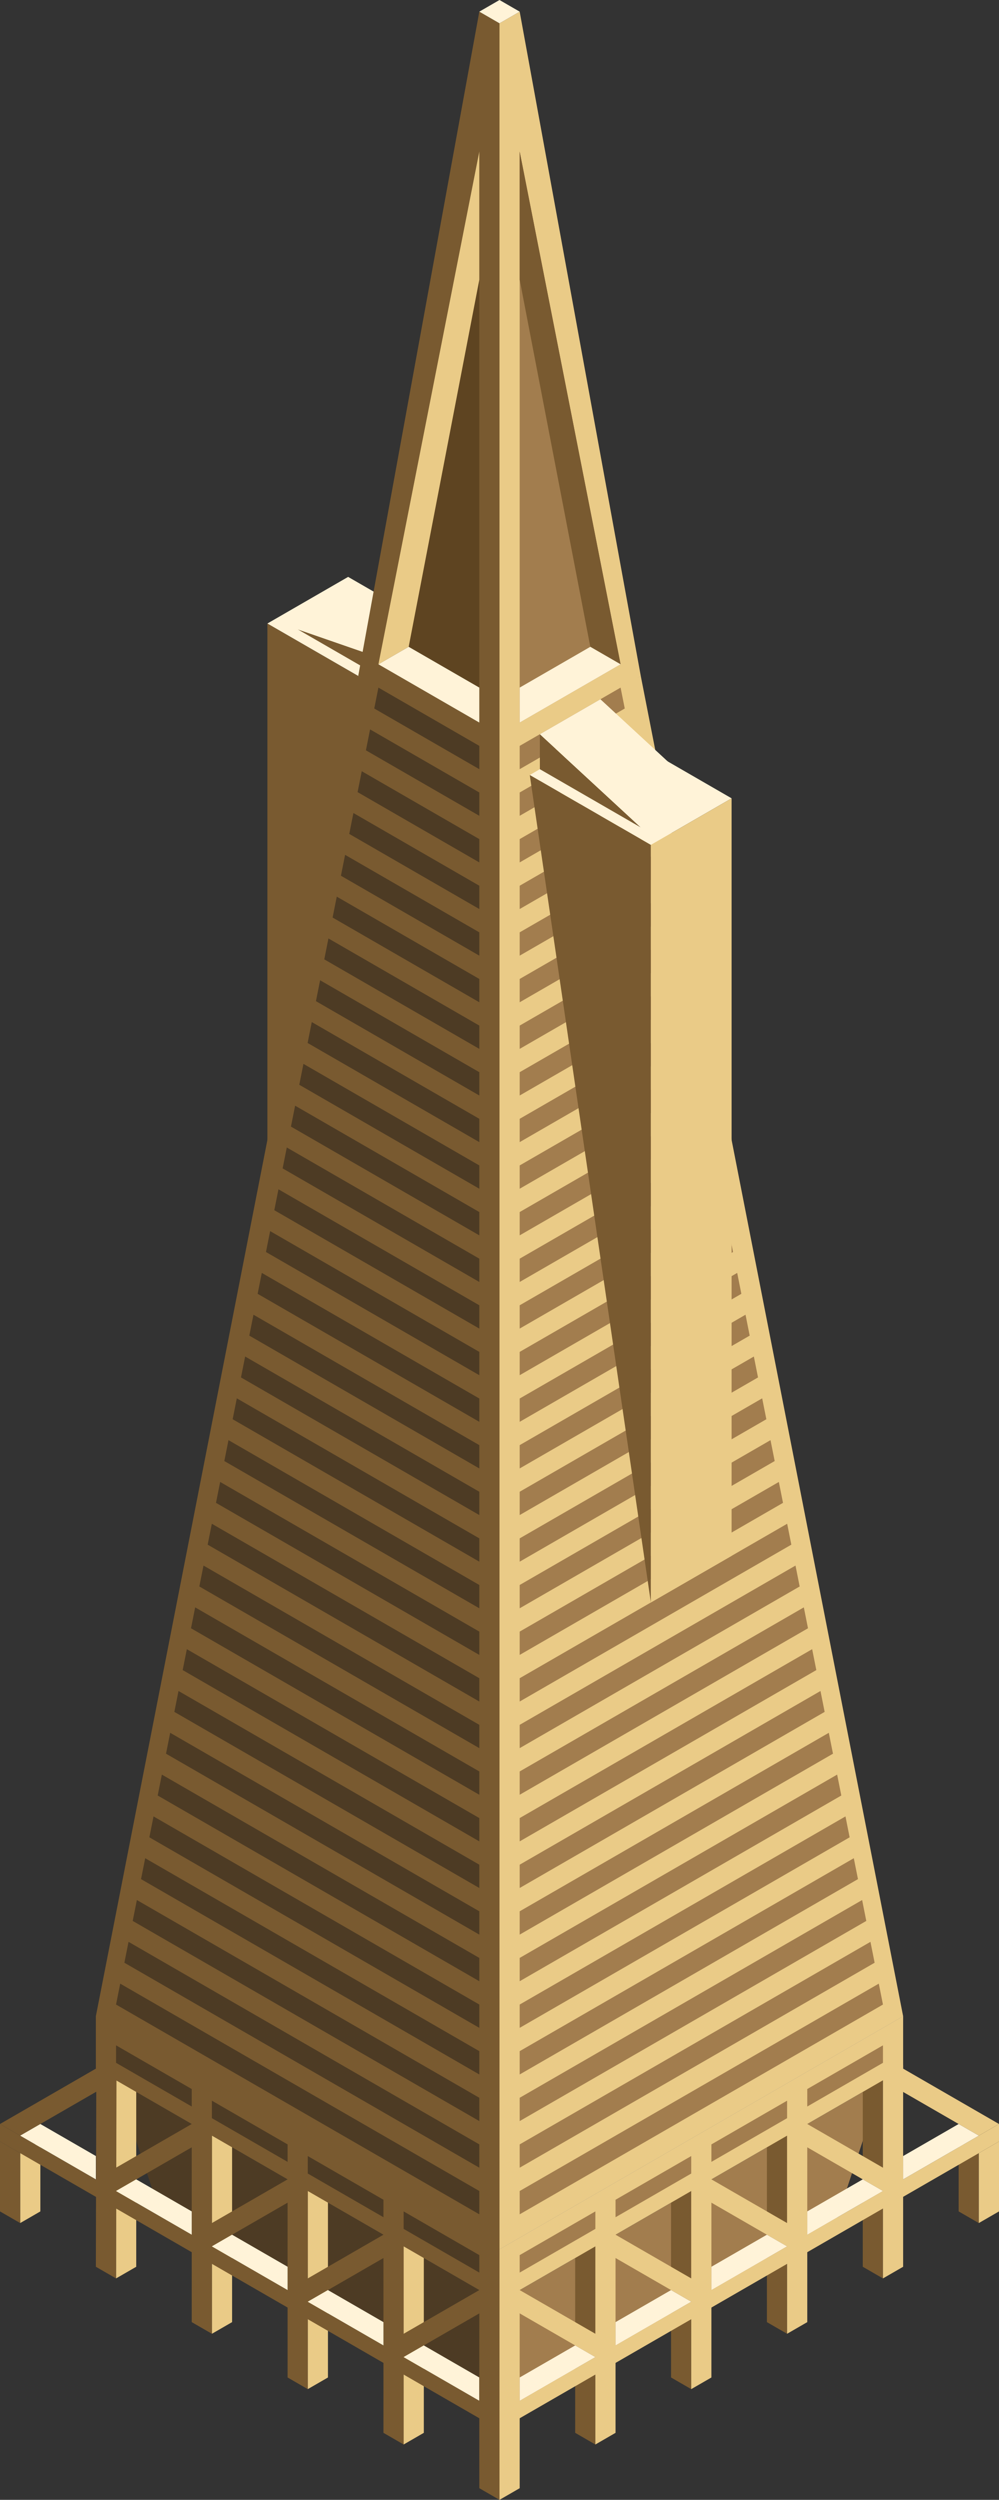 <svg id="Layer_1" data-name="Layer 1" xmlns="http://www.w3.org/2000/svg" xmlns:xlink="http://www.w3.org/1999/xlink" viewBox="0 0 371.684 929.899">
  <rect x="0" y="0" width="371.684" height="929.899" fill="#333333" stroke="none"/>
  <defs>
    <style>
      .cls-1 {
        fill: none;
      }

      .cls-2 {
        fill: #4d3b24;
      }

      .cls-3 {
        fill: #a27d4e;
      }

      .cls-4 {
        fill: #795a30;
      }

      .cls-5 {
        fill: #eacb87;
      }

      .cls-6 {
        fill: #d1d1d1;
      }

      .cls-7 {
        fill: #fff3d8;
      }

      .cls-8 {
        clip-path: url(#clip-path);
      }

      .cls-9 {
        fill: #5e4421;
      }

      .cls-10 {
        clip-path: url(#clip-path-2);
      }
    </style>
    <clipPath id="clip-path">
      <polygon class="cls-1" points="193.351 823.686 193.351 277.452 230.895 255.776 328.509 745.653 193.351 823.686"/>
    </clipPath>
    <clipPath id="clip-path-2">
      <polygon class="cls-1" points="178.333 823.686 178.333 277.452 140.789 255.776 43.175 745.653 178.333 823.686"/>
    </clipPath>
  </defs>
  <title>Artboard 42</title>
  <g id="Group">
    <path id="Path" class="cls-2" d="M43.175,773.832l18.772,56.357L185.842,901.72V856.2Z"/>
    <path id="Path-2" data-name="Path" class="cls-3" d="M328.509,773.832l-18.772,56.357L185.842,901.72V856.2Z"/>
    <path id="Path-3" data-name="Path" class="cls-4" d="M328.509,773.832,321,769.496v73.699l7.509,4.335Z"/>
    <path id="Path-4" data-name="Path" class="cls-5" d="M43.175,773.832l7.509-4.336v73.699L43.175,847.53Z"/>
    <path id="Path-5" data-name="Path" class="cls-4" d="M364.175,800.927l-7.508-4.336v26.011l7.508,4.336Z"/>
    <path id="Path-6" data-name="Path" class="cls-5" d="M7.509,800.926l7.508-4.335v26.011L7.509,826.938Z"/>
    <path id="Path-7" data-name="Path" class="cls-4" d="M257.175,815.016l-7.508-4.335v73.698l7.508,4.335Z"/>
    <path id="Path-8" data-name="Path" class="cls-5" d="M114.509,815.016l7.508-4.335v73.698l-7.508,4.335Z"/>
    <path id="Path-9" data-name="Path" class="cls-4" d="M292.842,794.424l-7.509-4.335v73.698l7.509,4.335Z"/>
    <path id="Path-10" data-name="Path" class="cls-5" d="M78.842,794.424l7.509-4.336v73.699l-7.509,4.335Z"/>
    <path id="Path-11" data-name="Path" class="cls-4" d="M221.509,835.608,214,831.273v73.698l7.509,4.335Z"/>
    <path id="Path-12" data-name="Path" class="cls-5" d="M150.175,835.608l7.509-4.335v73.698l-7.509,4.335Z"/>
    <path id="Path-13" data-name="Path" class="cls-6" d="M35.667,749.988l150.175-86.704L336.017,749.988,185.842,836.692Z"/>
    <path id="Path-14" data-name="Path" class="cls-5" d="M185.842,836.692V856.2l150.175-86.704V749.988Z"/>
    <path id="Path-15" data-name="Path" class="cls-5" d="M185.842,897.385v6.502L371.684,796.591V790.089Z"/>
    <path id="Path-16" data-name="Path" class="cls-4" d="M185.842,897.385v6.502L0,796.591V790.089Z"/>
    <path id="Path-17" data-name="Path" class="cls-4" d="M185.842,836.692V856.2L35.667,769.496V749.988Z"/>
    <path id="Path-18" data-name="Path" class="cls-3" d="M193.351,838.859v6.503l28.158-16.257v-6.502Z"/>
    <path id="Path-19" data-name="Path" class="cls-2" d="M178.333,838.859v6.503L150.175,829.105v-6.502Z"/>
    <path id="Path-20" data-name="Path" class="cls-3" d="M264.684,797.675v6.503l28.158-16.257v-6.503Z"/>
    <path id="Path-21" data-name="Path" class="cls-2" d="M107,797.675v6.503L78.842,787.921v-6.503Z"/>
    <path id="Path-22" data-name="Path" class="cls-3" d="M229.017,818.267v6.503l28.158-16.257V802.01Z"/>
    <path id="Path-23" data-name="Path" class="cls-2" d="M142.667,818.267v6.503l-28.158-16.257V802.01Z"/>
    <path id="Path-24" data-name="Path" class="cls-3" d="M300.351,777.083v6.503l28.158-16.257v-6.503Z"/>
    <path id="Path-25" data-name="Path" class="cls-2" d="M71.333,777.083v6.503L43.175,767.329v-6.503Z"/>
    <path id="Path-26" data-name="Path" class="cls-5" d="M221.509,834.237l7.508-4.335v75.069l-7.508,4.335Z"/>
    <path id="Path-27" data-name="Path" class="cls-4" d="M150.175,833.652l-7.508-4.335v75.654l7.508,4.335Z"/>
    <path id="Path-28" data-name="Path" class="cls-5" d="M257.175,813.237l7.509-4.335v75.477l-7.509,4.335Z"/>
    <path id="Path-29" data-name="Path" class="cls-4" d="M114.509,813.652,107,809.317v75.062l7.509,4.335Z"/>
    <path id="Path-30" data-name="Path" class="cls-5" d="M292.842,791.737l7.509-4.335v76.385l-7.509,4.335Z"/>
    <path id="Path-31" data-name="Path" class="cls-4" d="M78.842,791.652l-7.509-4.335v76.47l7.509,4.335Z"/>
    <path id="Path-32" data-name="Path" class="cls-5" d="M328.509,772.487l7.508-4.335v75.043l-7.508,4.335Z"/>
    <path id="Path-33" data-name="Path" class="cls-4" d="M43.342,772.206l-7.5-4.33-.175,75.319,7.508,4.335Z"/>
    <path id="Path-34" data-name="Path" class="cls-5" d="M364.175,800.927l7.509-4.336v26.011l-7.509,4.336Z"/>
    <path id="Path-35" data-name="Path" class="cls-4" d="M7.509,800.926,0,796.591v26.011l7.509,4.336Z"/>
    <path id="Path-36" data-name="Path" class="cls-5" d="M185.842,854.237l7.509-4.335v75.661l-7.509,4.336Z"/>
    <path id="Path-37" data-name="Path" class="cls-5" d="M336.017,769.496l35.667,20.593-7.509,4.335-35.666-20.592Z"/>
    <path id="Path-38" data-name="Path" class="cls-4" d="M35.667,769.496,0,790.089l7.509,4.335,35.666-20.592Z"/>
    <path id="Path-39" data-name="Path" class="cls-5" d="M300.351,790.089l35.666,20.592-7.508,4.335-35.667-20.592Z"/>
    <path id="Path-40" data-name="Path" class="cls-4" d="M71.333,790.089,35.667,810.681l7.508,4.335,35.667-20.592Z"/>
    <path id="Path-41" data-name="Path" class="cls-5" d="M264.684,810.681l35.667,20.592-7.509,4.335-35.667-20.592Z"/>
    <path id="Path-42" data-name="Path" class="cls-4" d="M107,810.681,71.333,831.273l7.509,4.335,35.667-20.592Z"/>
    <path id="Path-43" data-name="Path" class="cls-5" d="M229.017,831.273l35.667,20.592-7.509,4.335-35.666-20.592Z"/>
    <path id="Path-44" data-name="Path" class="cls-4" d="M142.667,831.273,107,851.865l7.509,4.335,35.666-20.592Z"/>
    <path id="Path-45" data-name="Path" class="cls-5" d="M193.351,851.865l35.666,20.592-7.508,4.335L185.842,856.2Z"/>
    <path id="Path-46" data-name="Path" class="cls-4" d="M178.333,851.865l-35.666,20.592,7.508,4.335L185.842,856.2Z"/>
    <path id="Path-47" data-name="Path" class="cls-7" d="M193.351,893.049l28.158-16.257L214,872.457l-20.649,11.922Z"/>
    <path id="Path-48" data-name="Path" class="cls-7" d="M178.333,893.049l-28.158-16.257,7.509-4.335,20.649,11.922Z"/>
    <path id="Path-49" data-name="Path" class="cls-7" d="M264.684,851.865l28.158-16.257-7.509-4.335-20.649,11.922Z"/>
    <path id="Path-50" data-name="Path" class="cls-7" d="M107,851.865,78.842,835.608l7.509-4.335L107,843.194Z"/>
    <path id="Path-51" data-name="Path" class="cls-7" d="M229.017,872.457,257.175,856.2l-7.508-4.335-20.65,11.922Z"/>
    <path id="Path-52" data-name="Path" class="cls-7" d="M142.667,872.457,114.509,856.2l7.508-4.335,20.65,11.922Z"/>
    <path id="Path-53" data-name="Path" class="cls-7" d="M300.351,831.273l28.158-16.257L321,810.681,300.351,822.602Z"/>
    <path id="Path-54" data-name="Path" class="cls-7" d="M71.333,831.273,43.175,815.016l7.509-4.335,20.649,11.921Z"/>
    <path id="Path-55" data-name="Path" class="cls-7" d="M336.017,810.681l28.158-16.257-7.508-4.335-20.65,11.921Z"/>
    <path id="Path-56" data-name="Path" class="cls-7" d="M35.667,810.681,7.509,794.424l7.508-4.335,20.65,11.921Z"/>
    <path id="Path-57" data-name="Path" class="cls-4" d="M185.842,854.152l-7.509-4.335v75.746l7.509,4.336Z"/>
    <path id="Path-58" data-name="Path" class="cls-4" d="M99.491,231.933V440.022l37.544-186.413Z"/>
    <path id="Path-59" data-name="Path" class="cls-7" d="M99.491,231.933l45.053,26.011,30.035-17.341-45.053-26.011Z"/>
    <path id="Path-60" data-name="Path" class="cls-4" d="M148.298,255.776v-8.67L110.754,234.1Z"/>
    <path id="Path-61" data-name="Path" class="cls-7" d="M133.281,221.095,170.824,234.1l-22.526,13.006L110.754,234.1Z"/>
    <path id="Path-62" data-name="Path" class="cls-5" d="M185.842,836.692V281.787l52.561-30.346L336.017,749.988Z"/>
    <path id="Path-63" data-name="Path" class="cls-4" d="M35.842,753.442l150,86.603V281.787l-52.561-30.346L35.667,749.988Z"/>
    <path id="Path-64" data-name="Path" class="cls-6" d="M185.842,281.787l52.561-30.346L185.842,221.095l-52.561,30.346Z"/>
    <path id="Path-65" data-name="Path" class="cls-5" d="M185.842,8.67l7.509-4.335,45.052,247.106L185.842,285.788Z"/>
    <path id="Path-66" data-name="Path" class="cls-4" d="M133.281,251.441l52.561,37.234V8.67L178.333,4.335Z"/>
    <g class="cls-8">
      <g id="Group-2" data-name="Group">
        <path id="Path-67" data-name="Path" class="cls-3" d="M336.017,732.647v8.671L182.088,830.189v-8.67Z"/>
        <path id="Path-68" data-name="Path" class="cls-3" d="M336.017,663.284v8.671L182.088,760.826v-8.67Z"/>
        <path id="Path-69" data-name="Path" class="cls-3" d="M336.017,593.921v8.671L182.088,691.463v-8.671Z"/>
        <path id="Path-70" data-name="Path" class="cls-3" d="M336.017,524.558v8.67L182.088,622.1v-8.671Z"/>
        <path id="Path-71" data-name="Path" class="cls-3" d="M336.017,455.195v8.67L182.088,552.737v-8.671Z"/>
        <path id="Path-72" data-name="Path" class="cls-3" d="M336.017,385.832v8.67L182.088,483.374v-8.671Z"/>
        <path id="Path-73" data-name="Path" class="cls-3" d="M336.017,316.469v8.67L182.088,414.011V405.34Z"/>
        <path id="Path-74" data-name="Path" class="cls-3" d="M336.017,247.106v8.67L182.088,344.648v-8.671Z"/>
        <path id="Path-75" data-name="Path" class="cls-3" d="M336.017,697.966v8.67L182.088,795.508V786.837Z"/>
        <path id="Path-76" data-name="Path" class="cls-3" d="M336.017,628.603v8.67l-153.929,88.871v-8.67Z"/>
        <path id="Path-77" data-name="Path" class="cls-3" d="M336.017,559.24v8.67L182.088,656.781v-8.67Z"/>
        <path id="Path-78" data-name="Path" class="cls-3" d="M336.017,489.877v8.67L182.088,587.418v-8.67Z"/>
        <path id="Path-79" data-name="Path" class="cls-3" d="M336.017,420.514v8.67L182.088,518.055v-8.67Z"/>
        <path id="Path-80" data-name="Path" class="cls-3" d="M336.017,351.15v8.671L182.088,448.692v-8.67Z"/>
        <path id="Path-81" data-name="Path" class="cls-3" d="M336.017,281.787v8.671L182.088,379.329v-8.67Z"/>
        <path id="Path-82" data-name="Path" class="cls-3" d="M336.017,212.424v8.671L182.088,309.966v-8.67Z"/>
        <path id="Path-83" data-name="Path" class="cls-3" d="M336.017,715.307v8.67L182.088,812.848v-8.67Z"/>
        <path id="Path-84" data-name="Path" class="cls-3" d="M336.017,645.943v8.671L182.088,743.485v-8.67Z"/>
        <path id="Path-85" data-name="Path" class="cls-3" d="M336.017,576.58v8.671L182.088,674.122v-8.67Z"/>
        <path id="Path-86" data-name="Path" class="cls-3" d="M336.017,507.217v8.671L182.088,604.759v-8.67Z"/>
        <path id="Path-87" data-name="Path" class="cls-3" d="M336.017,437.854v8.671L182.088,535.396v-8.67Z"/>
        <path id="Path-88" data-name="Path" class="cls-3" d="M336.017,368.491v8.671L182.088,466.033v-8.67Z"/>
        <path id="Path-89" data-name="Path" class="cls-3" d="M336.017,299.128v8.671L182.088,396.67V388Z"/>
        <path id="Path-90" data-name="Path" class="cls-3" d="M336.017,229.765v8.67L182.088,327.307v-8.671Z"/>
        <path id="Path-91" data-name="Path" class="cls-3" d="M336.017,680.625v8.67L182.088,778.167v-8.671Z"/>
        <path id="Path-92" data-name="Path" class="cls-3" d="M336.017,611.262v8.67L182.088,708.804v-8.671Z"/>
        <path id="Path-93" data-name="Path" class="cls-3" d="M336.017,541.899v8.67L182.088,639.441V630.77Z"/>
        <path id="Path-94" data-name="Path" class="cls-3" d="M336.017,472.536v8.67L182.088,570.078v-8.671Z"/>
        <path id="Path-95" data-name="Path" class="cls-3" d="M336.017,403.173v8.67L182.088,500.715v-8.671Z"/>
        <path id="Path-96" data-name="Path" class="cls-3" d="M336.017,333.81v8.67L182.088,431.352V422.681Z"/>
        <path id="Path-97" data-name="Path" class="cls-3" d="M336.017,264.447v8.67L182.088,361.988v-8.67Z"/>
        <path id="Path-98" data-name="Path" class="cls-3" d="M336.017,195.084v8.67L182.088,292.625v-8.67Z"/>
      </g>
    </g>
    <path id="Path-99" data-name="Path" class="cls-7" d="M197.105,288.29l45.053,26.011,30.035-17.34L227.14,270.949Z"/>
    <path id="Path-100" data-name="Path" class="cls-4" d="M242.158,314.301V596.089L197.105,288.29Z"/>
    <path id="Path-101" data-name="Path" class="cls-5" d="M242.158,596.089l30.035-17.341V296.961l-30.035,17.34Z"/>
    <path id="Path-102" data-name="Path" class="cls-4" d="M238.403,307.799,200.86,273.117v13.006Z"/>
    <path id="Path-103" data-name="Path" class="cls-7" d="M223.386,260.111,260.93,294.793l-22.527,13.006L200.86,273.117Z"/>
    <path id="Path-104" data-name="Path" class="cls-3" d="M193.351,268.782l37.544-21.676L193.351,56.357Z"/>
    <path id="Path-105" data-name="Path" class="cls-9" d="M178.333,268.782l-37.544-21.676L178.333,56.357Z"/>
    <path id="Path-106" data-name="Path" class="cls-4" d="M230.895,247.106l-11.264-6.503-26.28-136.558V56.357Z"/>
    <path id="Path-107" data-name="Path" class="cls-5" d="M140.789,247.106l11.264-6.503,26.28-136.558V56.357Z"/>
    <path id="Path-108" data-name="Path" class="cls-7" d="M219.631,240.603l-26.28,15.173v13.006l37.544-21.676Z"/>
    <path id="Path-109" data-name="Path" class="cls-7" d="M152.053,240.603l26.28,15.173v13.006l-37.544-21.676Z"/>
    <g class="cls-10">
      <g id="Group-3" data-name="Group">
        <path id="Path-110" data-name="Path" class="cls-2" d="M35.667,732.647v8.671l153.929,88.871v-8.67Z"/>
        <path id="Path-111" data-name="Path" class="cls-2" d="M35.667,663.284v8.671l153.929,88.871v-8.67Z"/>
        <path id="Path-112" data-name="Path" class="cls-2" d="M35.667,593.921v8.671L189.596,691.463v-8.671Z"/>
        <path id="Path-113" data-name="Path" class="cls-2" d="M35.667,524.558v8.67L189.596,622.1v-8.671Z"/>
        <path id="Path-114" data-name="Path" class="cls-2" d="M35.667,455.195v8.67l153.929,88.872v-8.671Z"/>
        <path id="Path-115" data-name="Path" class="cls-2" d="M35.667,385.832v8.67l153.929,88.872v-8.671Z"/>
        <path id="Path-116" data-name="Path" class="cls-2" d="M35.667,316.469v8.67l153.929,88.872V405.34Z"/>
        <path id="Path-117" data-name="Path" class="cls-2" d="M35.667,247.106v8.67l153.929,88.872v-8.671Z"/>
        <path id="Path-118" data-name="Path" class="cls-2" d="M35.667,697.966v8.67l153.929,88.872V786.837Z"/>
        <path id="Path-119" data-name="Path" class="cls-2" d="M35.667,628.603v8.67l153.929,88.871v-8.67Z"/>
        <path id="Path-120" data-name="Path" class="cls-2" d="M35.667,559.24v8.67l153.929,88.871v-8.67Z"/>
        <path id="Path-121" data-name="Path" class="cls-2" d="M35.667,489.877v8.67l153.929,88.871v-8.67Z"/>
        <path id="Path-122" data-name="Path" class="cls-2" d="M35.667,420.514v8.67l153.929,88.871v-8.67Z"/>
        <path id="Path-123" data-name="Path" class="cls-2" d="M35.667,351.15v8.671L189.596,448.692v-8.67Z"/>
        <path id="Path-124" data-name="Path" class="cls-2" d="M35.667,281.787v8.671l153.929,88.871v-8.67Z"/>
        <path id="Path-125" data-name="Path" class="cls-2" d="M35.667,212.424v8.671l153.929,88.871v-8.67Z"/>
        <path id="Path-126" data-name="Path" class="cls-2" d="M35.667,715.307v8.67L189.596,812.848v-8.67Z"/>
        <path id="Path-127" data-name="Path" class="cls-2" d="M35.667,645.943v8.671l153.929,88.871v-8.67Z"/>
        <path id="Path-128" data-name="Path" class="cls-2" d="M35.667,576.58v8.671l153.929,88.871v-8.67Z"/>
        <path id="Path-129" data-name="Path" class="cls-2" d="M35.667,507.217v8.671L189.596,604.759v-8.67Z"/>
        <path id="Path-130" data-name="Path" class="cls-2" d="M35.667,437.854v8.671l153.929,88.871v-8.67Z"/>
        <path id="Path-131" data-name="Path" class="cls-2" d="M35.667,368.491v8.671l153.929,88.871v-8.67Z"/>
        <path id="Path-132" data-name="Path" class="cls-2" d="M35.667,299.128v8.671L189.596,396.67V388Z"/>
        <path id="Path-133" data-name="Path" class="cls-2" d="M35.667,229.765v8.67L189.596,327.307v-8.671Z"/>
        <path id="Path-134" data-name="Path" class="cls-2" d="M35.667,680.625v8.67L189.596,778.167v-8.671Z"/>
        <path id="Path-135" data-name="Path" class="cls-2" d="M35.667,611.262v8.67l153.929,88.872v-8.671Z"/>
        <path id="Path-136" data-name="Path" class="cls-2" d="M35.667,541.899v8.67l153.929,88.872V630.77Z"/>
        <path id="Path-137" data-name="Path" class="cls-2" d="M35.667,472.536v8.67L189.596,570.078v-8.671Z"/>
        <path id="Path-138" data-name="Path" class="cls-2" d="M35.667,403.173v8.67l153.929,88.872v-8.671Z"/>
        <path id="Path-139" data-name="Path" class="cls-2" d="M35.667,333.81v8.67l153.929,88.872V422.681Z"/>
        <path id="Path-140" data-name="Path" class="cls-2" d="M35.667,264.447v8.67L189.596,361.988v-8.67Z"/>
        <path id="Path-141" data-name="Path" class="cls-2" d="M35.667,195.084v8.67l153.929,88.871v-8.67Z"/>
      </g>
    </g>
    <path id="Path-142" data-name="Path" class="cls-7" d="M178.333,4.335,185.842,0l7.509,4.335L185.842,8.67Z"/>
  </g>
</svg>

